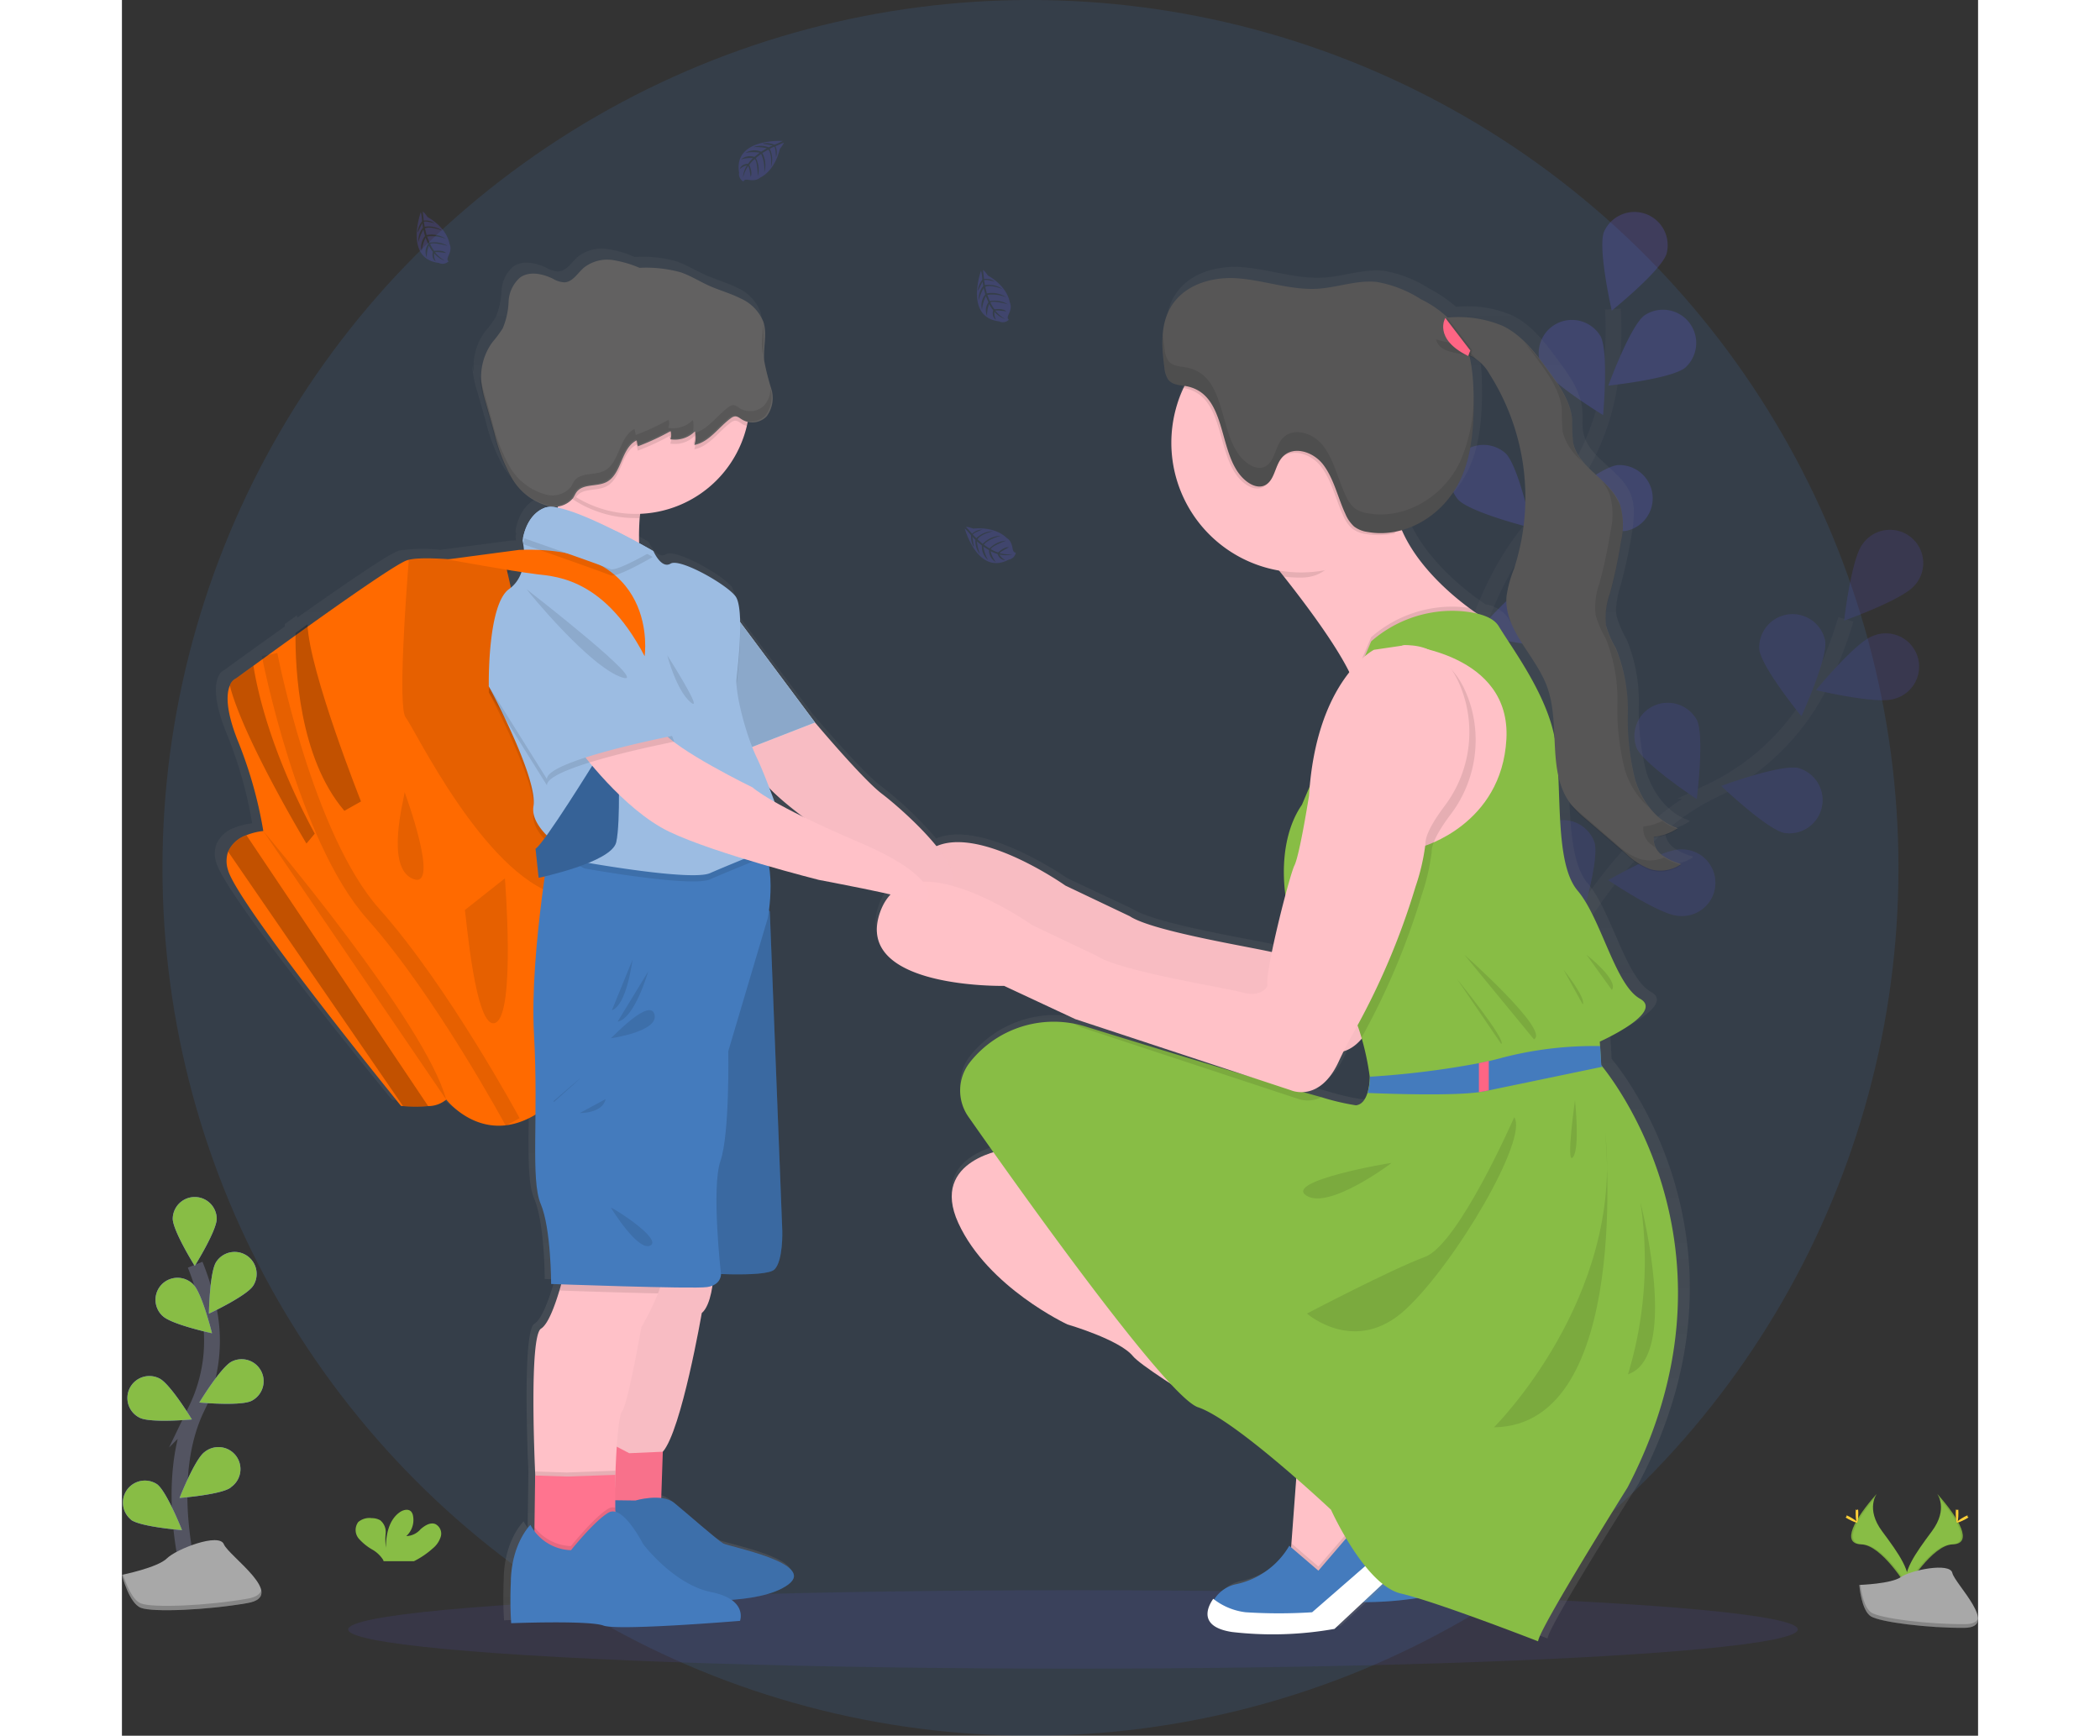 <svg xmlns="http://www.w3.org/2000/svg" width="266.126" height="220" viewBox="0 0 235.223 220"><rect x="0" y="0" width="235.223" height="220" fill="#333333" stroke="none"/><defs><linearGradient id="a" x1=".5" x2=".5" y1="1" gradientUnits="objectBoundingBox"><stop offset="0" stop-color="gray" stop-opacity=".251"/><stop offset=".54" stop-color="gray" stop-opacity=".122"/><stop offset="1" stop-color="gray" stop-opacity=".102"/></linearGradient></defs><g transform="translate(-29.748 -4.656)"><circle cx="110" cy="110" r="110" fill="#447bbd" opacity=".16" transform="translate(34.884 4.656)"/><ellipse cx="91.855" cy="4.972" fill="#6c63ff" opacity=".1" rx="91.855" ry="4.972" transform="translate(58.419 206.209)"/><path fill="#ffc1c7" d="M202.304 191.69l-.79 1.159-4.885 7.268-4.147 1.251-3.094-3.028.15-2 .771-10.378s-19.144-11.262-20.855-13.369-8.295-4.016-8.295-4.016-10.072-4.674-13.824-12.837 6.254-9.414 6.254-9.414l37.59 35.951z"/><path fill="#447bbd" d="M206.913 195.903l-11.915 11.125a44.648 44.648 0 01-12.969.4c-3.913-.59-3.16-2.736-2.13-4.213l.018-.026a4.329 4.329 0 012.538-1.67 10.258 10.258 0 006.815-4.89l3.687 3.16 6.385-7.446 4.721 2.217z"/><path fill="#fff" d="M192.166 205.051l11.897-10.357"/><path fill="#447bbd" d="M204.063 194.562l-2.8-1.317.263-.4.79-1.159-11.133-9.414-37.592-35.94s-10.006 1.245-6.254 9.409 13.824 12.837 13.824 12.837 6.583 1.909 8.295 4.016 20.868 13.364 20.868 13.364l-.772 10.378-.037.5-.245-.208a10.259 10.259 0 01-6.815 4.89 4.329 4.329 0 00-2.538 1.669l-.018.026c-1.053 1.475-1.783 3.621 2.13 4.213a44.649 44.649 0 0012.969-.395l11.915-11.125z" opacity=".1"/><g opacity=".2" transform="translate(208.168 71.806)"><path fill="none" stroke="#535461" stroke-miterlimit="10" stroke-width="2" d="M1.775 58.179s7.426-18.3 21.292-25.089a29.911 29.911 0 0013.58-13.187 50.347 50.347 0 003.4-8.55"/><path fill="#6c63ff" d="M48.766 7.023C47.32 8.84 39.839 11.5 39.839 11.5s.9-7.887 2.346-9.7a4.213 4.213 0 116.583 5.235z"/><path fill="#6c63ff" d="M46.196 21.414c-2.2.74-9.922-1.1-9.922-1.1s5.043-6.13 7.244-6.87a4.213 4.213 0 112.678 7.971z"/><path fill="#6c63ff" d="M32.279 38.427c-2.272-.474-8.01-5.959-8.01-5.959s7.449-2.746 9.722-2.275a4.213 4.213 0 01-1.712 8.234z"/><path fill="#6c63ff" d="M18.849 48.926c-2.32-.079-8.9-4.519-8.9-4.519s6.878-3.966 9.2-3.884a4.213 4.213 0 11-.295 8.4z"/><path fill="#6c63ff" d="M29.087 15.17c.295 2.3 5.324 8.445 5.324 8.445s3.313-7.215 3.015-9.517a4.213 4.213 0 00-8.339 1.072z"/><path fill="#6c63ff" d="M13.536 27.65c.972 2.107 7.61 6.465 7.61 6.465s1-7.873.026-9.983a4.213 4.213 0 00-7.636 3.518z"/><path fill="#6c63ff" d="M.082 41.853c.6 2.243 6.407 7.657 6.407 7.657s2.317-7.592 1.717-9.835a4.213 4.213 0 00-8.123 2.178z"/><path d="M48.766 7.023C47.32 8.84 39.839 11.5 39.839 11.5s.9-7.887 2.346-9.7a4.213 4.213 0 116.583 5.235z" opacity=".25"/><path d="M46.196 21.414c-2.2.74-9.922-1.1-9.922-1.1s5.043-6.13 7.244-6.87a4.213 4.213 0 112.678 7.971z" opacity=".25"/><path d="M32.279 38.427c-2.272-.474-8.01-5.959-8.01-5.959s7.449-2.746 9.722-2.275a4.213 4.213 0 01-1.712 8.234z" opacity=".25"/><path d="M18.849 48.926c-2.32-.079-8.9-4.519-8.9-4.519s6.878-3.966 9.2-3.884a4.213 4.213 0 11-.295 8.4z" opacity=".25"/><path d="M29.087 15.17c.295 2.3 5.324 8.445 5.324 8.445s3.313-7.215 3.015-9.517a4.213 4.213 0 00-8.339 1.072z" opacity=".25"/><path d="M13.536 27.65c.972 2.107 7.61 6.465 7.61 6.465s1-7.873.026-9.983a4.213 4.213 0 00-7.636 3.518z" opacity=".25"/><path d="M.082 41.853c.6 2.243 6.407 7.657 6.407 7.657s2.317-7.592 1.717-9.835a4.213 4.213 0 00-8.123 2.178z" opacity=".25"/></g><g opacity=".2" transform="translate(190.538 31.519)"><path fill="none" stroke="#535461" stroke-miterlimit="10" stroke-width="2" d="M7.582 69.188S8.519 49.46 19.35 38.456a29.924 29.924 0 008.44-16.942 50.37 50.37 0 00.369-9.2"/><path fill="#6c63ff" d="M34.949 5.332c-.761 2.2-6.939 7.178-6.939 7.178s-1.764-7.739-1.006-9.933a4.213 4.213 0 017.944 2.754z"/><path fill="#6c63ff" d="M37.3 19.758c-1.843 1.427-9.727 2.254-9.727 2.254s2.725-7.457 4.555-8.885a4.213 4.213 0 015.172 6.63z"/><path fill="#6c63ff" d="M29.806 40.427c-2.3.308-9.535-2.965-9.535-2.965s6.117-5.061 8.426-5.369a4.213 4.213 0 011.117 8.334z"/><path fill="#6c63ff" d="M20.626 54.787c-2.215.7-9.9-1.317-9.9-1.317s5.172-6.02 7.389-6.712a4.213 4.213 0 112.507 8.023z"/><path fill="#6c63ff" d="M19.087 19.546c1.053 2.075 7.826 6.2 7.826 6.2s.729-7.9-.313-9.977a4.213 4.213 0 00-7.513 3.776z"/><path fill="#6c63ff" d="M8.554 36.478c1.617 1.667 9.322 3.576 9.322 3.576s-1.667-7.763-3.284-9.43a4.213 4.213 0 00-6.038 5.854z"/><path fill="#6c63ff" d="M.575 54.336c1.317 1.917 8.584 5.1 8.584 5.1s-.334-7.931-1.643-9.848a4.213 4.213 0 00-6.941 4.74z"/></g><path fill="#6c63ff" d="M113.488 22.517s-6.275-.377-5.53 4.021a1.072 1.072 0 00.558 1.13s0-.327.643-.216a2.8 2.8 0 00.682.034 1.425 1.425 0 00.835-.345s1.764-.729 2.449-3.613c0 0 .508-.629.487-.79l-1.053.453a1.9 1.9 0 01.076 1.4s-.034-1.372-.237-1.34c-.042 0-.55.263-.55.263a3.125 3.125 0 01.153 2.3s.179-1.641-.348-2.2l-.745.434a3.3 3.3 0 01.234 2.5 4.7 4.7 0 00-.39-2.391l-.677.527a3.2 3.2 0 01.263 2.286s-.053-2-.413-2.154a4.124 4.124 0 00-.679.735s.466.985.176 1.5c0 0-.176-1.335-.324-1.34a4.424 4.424 0 00-.65 1.49 3.217 3.217 0 01.508-1.58 1.783 1.783 0 00-.9.466s.092-.624 1.053-.679a4.1 4.1 0 01.616-.711 3.813 3.813 0 00-1.525.176 1.712 1.712 0 011.7-.324l.669-.542a5.558 5.558 0 00-1.783.016 2.146 2.146 0 011.962-.14l.727-.434a6.517 6.517 0 00-1.7-.147 2.624 2.624 0 011.917.029l.527-.232s-.79-.153-1.011-.179-.24-.087-.24-.087a2.707 2.707 0 011.467.163 6.139 6.139 0 001.053-.479z" opacity=".196"/><path fill="#6c63ff" d="M97.009 43.918s-2.143 5.912 2.283 6.451a1.074 1.074 0 001.243-.216s-.311-.1-.024-.677a2.819 2.819 0 00.216-.645 1.425 1.425 0 00-.092-.9s-.2-1.9-2.768-3.373c0 0-.461-.666-.621-.693l.134 1.143a1.905 1.905 0 011.364.324s-1.317-.355-1.354-.153c0 .042.1.6.1.6a3.14 3.14 0 012.249.506s-1.522-.635-2.209-.292l.205.84a3.285 3.285 0 012.459.485 4.688 4.688 0 00-2.4-.305l.313.79a3.267 3.267 0 012.267.392s-1.935-.527-2.183-.213a4.064 4.064 0 00.513.861s1.074-.169 1.49.263c0 0-1.33-.208-1.377-.068a4.513 4.513 0 001.243 1.053 3.2 3.2 0 01-1.364-.932 1.775 1.775 0 00.192.985s-.571-.263-.353-1.2a4.242 4.242 0 01-.508-.79 3.883 3.883 0 00-.263 1.514 1.715 1.715 0 01.174-1.722l-.332-.79a5.33 5.33 0 00-.49 1.712 2.165 2.165 0 01.421-1.92l-.211-.819a6.629 6.629 0 00-.624 1.58 2.612 2.612 0 01.574-1.827l-.076-.566s-.369.706-.458.919-.153.205-.153.205a2.725 2.725 0 01.574-1.361 6.376 6.376 0 00-.154-1.161z" opacity=".1"/><path fill="#6c63ff" d="M138.625 38.939s-2.146 5.909 2.283 6.449a1.072 1.072 0 001.24-.213s-.308-.1-.024-.679a2.835 2.835 0 00.227-.645 1.4 1.4 0 00-.095-.9s-.2-1.9-2.768-3.376c0 0-.458-.666-.619-.693l.132 1.145a1.9 1.9 0 011.364.321s-1.317-.355-1.351-.15c0 .039.1.6.1.6a3.118 3.118 0 012.246.506s-1.519-.637-2.209-.292l.205.837a3.292 3.292 0 012.462.485 4.667 4.667 0 00-2.4-.3l.313.79a3.267 3.267 0 012.267.392s-1.935-.527-2.183-.216a4.142 4.142 0 00.511.861s1.077-.169 1.493.263c0 0-1.332-.208-1.377-.071a4.513 4.513 0 001.243 1.053 3.223 3.223 0 01-1.367-.935 1.769 1.769 0 00.192 1s-.574-.263-.355-1.2a4.157 4.157 0 01-.506-.79 3.82 3.82 0 00-.263 1.514 1.714 1.714 0 01.176-1.722l-.334-.79a5.277 5.277 0 00-.487 1.714 2.171 2.171 0 01.421-1.922l-.211-.819a6.563 6.563 0 00-.624 1.58 2.6 2.6 0 01.571-1.827l-.076-.564s-.369.706-.456.916-.153.208-.153.208a2.7 2.7 0 01.574-1.361 6.655 6.655 0 00-.162-1.169z" opacity=".196"/><path fill="#6c63ff" d="M67.627 31.534s-2.146 5.912 2.283 6.449a1.066 1.066 0 001.24-.213s-.308-.1-.024-.677a2.965 2.965 0 00.226-.645 1.425 1.425 0 00-.095-.9s-.2-1.9-2.768-3.376c0 0-.458-.664-.619-.69l.132 1.143a1.906 1.906 0 011.364.324s-1.317-.358-1.351-.153c0 .042.1.6.1.6a3.132 3.132 0 012.246.506s-1.522-.637-2.209-.292l.205.84a3.285 3.285 0 012.459.485 4.676 4.676 0 00-2.4-.305l.313.79a3.267 3.267 0 012.267.392s-1.938-.527-2.183-.216a4.149 4.149 0 00.511.864s1.077-.171 1.49.263c0 0-1.33-.208-1.377-.068a4.587 4.587 0 001.246 1.053 3.2 3.2 0 01-1.367-.935 1.769 1.769 0 00.192 1s-.574-.263-.355-1.2a4.113 4.113 0 01-.506-.79 3.831 3.831 0 00-.263 1.514 1.715 1.715 0 01.174-1.722l-.332-.79a5.352 5.352 0 00-.49 1.714 2.165 2.165 0 01.421-1.92l-.208-.822a6.565 6.565 0 00-.624 1.58 2.6 2.6 0 01.571-1.827l-.076-.564s-.369.706-.456.919-.153.205-.153.205a2.707 2.707 0 01.571-1.361 5.9 5.9 0 00-.155-1.175z" opacity=".196"/><path fill="#6c63ff" d="M136.552 71.633s1.656 6.056 5.585 3.95a1.072 1.072 0 00.89-.89s-.311.092-.411-.542a2.843 2.843 0 00-.187-.656 1.43 1.43 0 00-.592-.679s-1.256-1.435-4.213-1.161c0 0-.758-.279-.906-.208l.769.858a1.914 1.914 0 011.3-.527s-1.288.471-1.19.653c.018.037.427.437.427.437a3.113 3.113 0 012.128-.882s-1.609.358-1.975 1.035l.653.569a3.289 3.289 0 012.288-1.024s-1.669.432-2.138 1.138l.716.471a3.194 3.194 0 012.078-.987s-1.878.7-1.906 1.082a4.155 4.155 0 00.916.411s.79-.758 1.364-.65c0 0-1.206.6-1.164.737a4.677 4.677 0 001.619.137 3.2 3.2 0 01-1.654.024 1.775 1.775 0 00.729.706s-.621.113-.98-.774a4.1 4.1 0 01-.872-.355 3.839 3.839 0 00.658 1.388 1.71 1.71 0 01-.851-1.506l-.724-.45a5.476 5.476 0 00.587 1.683 2.167 2.167 0 01-.764-1.812l-.645-.548a6.651 6.651 0 00.408 1.659 2.628 2.628 0 01-.585-1.825l-.39-.416s.105.79.158 1.014 0 .263 0 .263a2.71 2.71 0 01-.319-1.443 6.5 6.5 0 00-.807-.88z" opacity=".196"/><path fill="url(#a)" d="M382.351 246.55a14.415 14.415 0 001.893 1.822l5.13 4.371a9.015 9.015 0 003 1.946 4.7 4.7 0 004.1-.629l-.087-.029.087-.058a7.736 7.736 0 01-2.467-1.13 2.773 2.773 0 01-1.086-1.843v-.108a1.931 1.931 0 01.029-.3 6.528 6.528 0 003.089-1.088l-.09-.032.09-.055c-2.733-.877-4.627-3.442-5.485-6.156a31.2 31.2 0 01-.953-8.447 20.745 20.745 0 00-1.53-8.332 13.678 13.678 0 01-1.277-2.923 4.546 4.546 0 01-.087-.94 12.553 12.553 0 01.585-3.023 63.013 63.013 0 001.443-6.717 15.764 15.764 0 00.234-2.436 6.261 6.261 0 00-.377-2.341c-1.206-3.134-5.4-4.611-6.038-7.9a6.916 6.916 0 01-.095-1.34v-.737c0-.245 0-.527-.021-.769-.182-2.315-1.614-4.324-3-6.2-1.664-2.259-3.423-4.608-5.98-5.812a14.223 14.223 0 00-7.007-1.04 18.229 18.229 0 00-3.471-2.357 15.652 15.652 0 00-5.69-2.217c-2.541-.279-5.053.7-7.6.858-3.465.224-6.867-1.053-10.333-1.317s-7.455.9-9 4.392a8.376 8.376 0 00-.653 2.667c-.016.176-.026.35-.034.527v.018a16.573 16.573 0 00.061 2.136v.082a3.9 3.9 0 00.042.427.4.4 0 00.013.124 3.356 3.356 0 00.045.395l.016.124c.021.166.045.332.066.5a5.3 5.3 0 00.219 1.006 1.891 1.891 0 00.279.527 2.227 2.227 0 001.527.711l.461.066c-.047.095-.1.19-.142.287a16.37 16.37 0 00-1.58 7.049 16.662 16.662 0 0014.146 16.4l.482.6c2.954 3.7 6.662 8.645 8.426 12.2-2.038 2.531-4.424 7.018-5.1 14.543l-1.009 2.354c-2.114 3.041-2.66 7.428-2.114 11.51-.6 2.207-1.275 4.979-1.746 7.273-3.5-.777-15.468-2.7-18.3-4.566l-8.295-3.908s-10.8-7.542-16.605-5.024a46.6 46.6 0 00-7.012-6.665c-2.475-1.856-8.632-9.108-8.632-9.108l-9.646-12.8a6.786 6.786 0 00-.59-3.294c-1.138-1.522-7.16-4.9-8.363-4.171s-2.209-1.58-2.209-1.58l-.092-.05c-.226-.132-.869-.5-1.762-.974a23.4 23.4 0 01.079-3.2c.018-.179.042-.358.068-.527a14.68 14.68 0 0013.735-11.2c.042-.166.071-.337.105-.506a2.588 2.588 0 002.43-.706 3.886 3.886 0 00.611-3.5 32.733 32.733 0 01-.922-3.579c-.166-1.672.424-3.423-.118-5a5.561 5.561 0 00-2.936-2.968c-1.28-.64-2.681-1.014-3.989-1.6-1.248-.553-2.409-1.3-3.7-1.733a15.3 15.3 0 00-5.266-.545 13.3 13.3 0 00-3.45-1.014 4.912 4.912 0 00-3.768.982c-.79.7-1.432 1.825-2.5 1.862a3.234 3.234 0 01-1.469-.466c-1.33-.637-3.012-1-4.213-.153a4.348 4.348 0 00-1.483 3.07 9.98 9.98 0 01-.753 3.4 14.778 14.778 0 01-1.3 1.735 7.457 7.457 0 00-1.456 5.124v.053c-.063-.263-.124-.508-.169-.766a4.3 4.3 0 00.026.582 14.986 14.986 0 00.587 2.662l1.09 3.818a22.433 22.433 0 002.172 5.63 9.271 9.271 0 001.477 1.856 6.823 6.823 0 003.31 1.92 4.242 4.242 0 001.353.082.873.873 0 01-.024.163c-.1-.018-.2-.04-.29-.053a2.812 2.812 0 00-1.293.034c-2.08.74-2.712 2.991-2.9 3.876-.042.226-.055.363-.055.363s.034.132.074.355l-.018.076c-.042.224-.055.363-.055.363s.034.132.074.361l-.542.013-9.078 1.187a20.761 20.761 0 00-5.1.076 2.108 2.108 0 00-.263.076c-1.317.456-7.349 4.619-12.763 8.45a1.978 1.978 0 00-.016-.308l-1.54 1.1v.319c-.384.263-.766.542-1.135.808-1.656 1.185-3.16 2.254-4.279 3.073-1.364.98-2.209 1.6-2.209 1.6a1.6 1.6 0 00-.832.935c-.427.987-.574 2.973.966 6.881a53.9 53.9 0 013.344 11.657 8.379 8.379 0 00-2.172.527 3.932 3.932 0 00-2.357 2.107 3.626 3.626 0 00-.018 2.344c1.269 4.5 22.28 30.072 22.28 30.072l.263.024a18.457 18.457 0 003.239 0 3.688 3.688 0 002.323-.832s4.658 5.98 11.5 1.906c-.047 5.424-.184 9.4.677 11.407 1.34 3.112 1.34 10.2 1.34 10.2l1.274.045c-.068.263-.145.527-.226.79-.587 1.941-1.454 4.287-2.37 4.848-1.543.948-.811 17.242-.748 18.649v.084l-.09 6.583v.527a6.378 6.378 0 01-.513-.811s-2.481 2.37-2.525 7.373a48.017 48.017 0 00.045 5.172s10.006-.387 11.884.3 17.579-.6 17.579-.6a2.308 2.308 0 00-1.093-2.673c2.67-.192 5.582-.7 7.289-1.941 3.752-2.71-7.571-4.821-8.361-5.251s-4.7-3.881-6.32-5.174a3.286 3.286 0 00-1.669-.621l.2-5.9c2.409-2.715 5.019-17.685 5.019-17.685.853-.711 1.224-2.441 1.377-3.5a1.6 1.6 0 001.1-1.472c2.757.092 6.225.071 6.891-.59 1.138-1.127 1-4.969 1-4.969l-1.606-40.668-.105-.155a20.277 20.277 0 00.016-5.614c3.608 1.03 6.415 1.73 6.415 1.73s5.43 1 9.24 1.843a6.228 6.228 0 00-1.38 2.317c-3.423 9.743 15.992 9.34 15.992 9.34l9.166 4.24L340 280.787a2352.524 2352.524 0 01-20.244-6.1 14.157 14.157 0 00-1.617-.392 13.749 13.749 0 00-13.232 4.879c-.037.05-.071.095-.111.142a5.793 5.793 0 00-.137 6.875 829.812 829.812 0 003.22 4.521c-2.736.827-7.262 3.131-4.511 9.056 3.813 8.213 14.048 12.9 14.048 12.9s6.691 1.922 8.426 4.042a31.117 31.117 0 004.832 3.5 12.515 12.515 0 003.552 3.007c2.933.966 8.645 5.6 12.663 9.082l-.6 8.311-.04.5-.249-.21a10.426 10.426 0 01-6.928 4.922 4.411 4.411 0 00-2.578 1.68l-.018.024-.153.221-.116-.087c-1.053 1.482-1.543 3.642 2.433 4.237a45.72 45.72 0 0013.166-.4l6.2-5.735a6.092 6.092 0 002.37 1.23c4.637 1.053 17.661 6.093 17.661 6.093 0-1.414 11.51-19.6 11.51-19.6 15.536-29.408-1.359-51.385-3.226-53.673l-.166-.2-.145-2.444-.032-.561s8.384-3.708 5.172-5.472-5-10.246-8.029-13.777c-2.37-2.754-2.233-9.148-2.483-14.6a8.771 8.771 0 001.7 3.687c.018.024.04.042.058.066l-.224-.195a2.708 2.708 0 00.179.234zm-103.31-2.259a37.093 37.093 0 004.213 3.589 73.838 73.838 0 01-3.557-1.843 77.398 77.398 0 00-.656-1.746zM247.1 216.734a4.353 4.353 0 01-1.356 1.978l-.527-2.272c.693.11 1.335.212 1.883.294zm105.245 62.437c.208-.448.424-.887.642-1.317a4.937 4.937 0 002.341-1.627 33.423 33.423 0 011.016 4.861v.118a7.415 7.415 0 01-.3 1.957c-.242.769-.685 1.493-1.488 1.58a29.379 29.379 0 01-4.442-1.035c-.714-.195-1.5-.413-2.336-.65 1.322-.088 3.148-.827 4.57-3.887zm20.605-55.561a4.343 4.343 0 00-2.775-1.593 31.117 31.117 0 01-1.037-.724c-2.212-1.619-6.628-5.266-8.653-9.925a11.151 11.151 0 001.648-.6 11.921 11.921 0 002.328-1.409c.242-.19.479-.387.706-.592a12.291 12.291 0 001.58-1.725c.187-.263.369-.513.527-.79a12.143 12.143 0 00.7-1.259 15.689 15.689 0 001.1-3.16c.1-.437.192-.882.263-1.33s.14-.9.19-1.351a38.139 38.139 0 00.187-4.811v-.316a23.534 23.534 0 00-.527-4.843c.118.045.237.09.35.142a3.545 3.545 0 01.542.329c-.042-.061-.09-.121-.134-.182a6.841 6.841 0 011.843 2.035 29.063 29.063 0 013.118 24.855 14.85 14.85 0 00-.948 3.442c-.371 4.242 3.687 7.478 5.2 11.465a20.782 20.782 0 01.974 6.4c-1.138-5.548-5.3-11.01-7.173-14.051z" transform="translate(-167.62 -140.754)"/><path fill="#ffc1c8" d="M104.677 166.739s-.2 3.292-1.448 4.345c0 0-2.567 14.878-4.937 17.577l-.395 1.514-9.875-1.118 1.975-13.166 1.843-12.113z"/><path d="M104.677 166.739s-.2 3.292-1.448 4.345c0 0-2.567 14.878-4.937 17.577l-.395 1.514-9.875-1.118 1.975-13.166 1.843-12.113z" opacity=".03"/><path fill="#ff748f" d="M94.036 188.846l4.255-.187-.226 6.7-3.257 2.183-5.867-1.285 2.141-8.953z"/><path d="M94.036 188.846l4.255-.187-.226 6.7-3.257 2.183-5.867-1.285 2.141-8.953z" opacity=".03"/><path fill="#447bbd" d="M94.807 194.844s3.342-.985 4.927.3 5.44 4.711 6.212 5.14 11.9 2.528 8.224 5.224-13.106 1.927-13.106 1.927-6.17-1.8-6.341-1.885-3.95-1.927-4.068-2.057 1.069-8.69 1.069-8.69z"/><path d="M94.807 194.844s3.342-.985 4.927.3 5.44 4.711 6.212 5.14 11.9 2.528 8.224 5.224-13.106 1.927-13.106 1.927-6.17-1.8-6.341-1.885-3.95-1.927-4.068-2.057 1.069-8.69 1.069-8.69z" opacity=".099"/><path fill="#ff6a00" d="M85.126 105.847l-.2 12.239-.448 26.109-.263.229c-7.834 6.781-13.364-.4-13.364-.4a3.592 3.592 0 01-2.286.827 17.863 17.863 0 01-3.186 0l-.263-.024s-20.676-25.429-21.927-29.906a3.65 3.65 0 01.018-2.328 3.9 3.9 0 012.32-2.083 8.182 8.182 0 012.138-.527 54.1 54.1 0 00-3.292-11.586c-1.517-3.884-1.369-5.856-.951-6.846a1.585 1.585 0 01.819-.93s.832-.614 2.172-1.58a876.218 876.218 0 014.213-3.055l1.514-1.085c5.585-4.008 12.316-8.727 13.693-9.216a2.014 2.014 0 01.263-.076c2.825-.682 12.308.735 12.308.735z"/><path fill="none" d="M85.125 105.847l-.2 12.239c-9.366-2.762-18.075-21.066-19.223-22.509-.982-1.253.026-15.212.4-19.957 2.825-.682 12.308.735 12.308.735z"/><path d="M85.125 105.847l-.2 12.239c-9.366-2.762-18.075-21.066-19.223-22.509-.982-1.253.026-15.212.4-19.957 2.825-.682 12.308.735 12.308.735z" opacity=".1"/><path fill="#ffc1c7" d="M192.627 82.01s-7.307 3.752-8.229 18.5c0 0-1.185 7.5-1.843 8.821s-3.818 13.759-3.423 15.273c0 0-.658 1.514-3.094.856s-15.6-2.7-18.564-4.674l-8.163-3.884s-15.931-11.257-19.288-1.58 15.734 9.287 15.734 9.287l9.019 4.213 27.32 9.014s3.621 1.646 6.056-3.621a61.8 61.8 0 015.53-9.48s5.53-15.536 5.464-18.169 5.923-8.885 5.923-8.885 1.185-16.589-8.558-16.26z"/><path d="M192.627 82.01s-7.307 3.752-8.229 18.5c0 0-1.185 7.5-1.843 8.821s-3.818 13.759-3.423 15.273c0 0-.658 1.514-3.094.856s-15.6-2.7-18.564-4.674l-8.163-3.884s-15.931-11.257-19.288-1.58 15.734 9.287 15.734 9.287l9.019 4.213 27.32 9.014s3.621 1.646 6.056-3.621a61.8 61.8 0 015.53-9.48s5.53-15.536 5.464-18.169 5.923-8.885 5.923-8.885 1.185-16.589-8.558-16.26z" opacity=".03"/><path fill="#ffc1c8" d="M115.341 94.818a12.715 12.715 0 002.238 1.411s6.056 7.207 8.492 9.05 10.4 8.887 8.79 11.555-3.423 2.072-3.423 2.072l-14.254-9.875s-5-3.586-6.022-5.3a39.591 39.591 0 01-2.272-5.3z"/><path d="M115.341 94.818a12.715 12.715 0 002.238 1.411s6.056 7.207 8.492 9.05 10.4 8.887 8.79 11.555-3.423 2.072-3.423 2.072l-14.254-9.875s-5-3.586-6.022-5.3a39.591 39.591 0 01-2.272-5.3z" opacity=".03"/><path fill="#dce6f2" d="M107.344 82.508l10.235 13.724-9.216 3.589-3.818-11.489z"/><path fill="#8ba8ca" d="M107.344 82.508l10.235 13.724-9.216 3.589-3.818-11.489z"/><path fill="#447bbd" d="M110.01 117.498l1.843 2.7 1.58 40.42s.132 3.818-.987 4.937-10.27.395-10.27.395.329-41.21.461-42 7.373-6.452 7.373-6.452z"/><path d="M110.01 117.498l1.843 2.7 1.58 40.42s.132 3.818-.987 4.937-10.27.395-10.27.395.329-41.21.461-42 7.373-6.452 7.373-6.452z" opacity=".15"/><path fill="#ffc1c8" d="M97.683 168.593a33.413 33.413 0 01-2.107 4.276s-1.712 9.767-2.441 10.667c-.527.658-.769 5.572-.856 8.134-.032.927-.045 1.546-.045 1.546l-10.064 4.8-.045-6.341v-.084c-.063-1.4-.79-17.593.735-18.535.9-.556 1.748-2.9 2.325-4.816.44-1.482.716-2.723.716-2.723s11.181-.727 12.113.471c.343.425.106 1.462-.331 2.605z"/><path d="M97.683 168.593a968.38 968.38 0 01-12.513-.369c.44-1.483.716-2.723.716-2.723s11.181-.727 12.113.471c.358.441.121 1.479-.316 2.621z" opacity=".1"/><path fill="#447bbd" d="M84.467 108.675s-3.094 16.458-2.5 27.056-.461 18.427.856 21.527 1.317 10.138 1.317 10.138 17.906.658 19.749.395 1.777-1.646 1.777-1.646-1.251-10.933-.066-14.356.987-13.89.987-13.89l5-16.853s1.514-7.571-1.646-10.665-25.474-1.706-25.474-1.706z"/><path fill="#ffc1c7" d="M190.718 195.64l-.79 1.159-4.885 7.268-4.147 1.251-3.094-3.028.15-2 .772-10.378s-19.144-11.262-20.855-13.369-8.295-4.016-8.295-4.016-10.072-4.674-13.825-12.837 6.254-9.414 6.254-9.414l37.59 35.951z"/><path d="M189.941 196.796l-4.885 7.268-4.147 1.251-3.094-3.028.15-2 3.4 2.92 6.386-7.439z" opacity=".1"/><path fill="#447bbd" d="M195.327 199.853l-11.915 11.125a44.649 44.649 0 01-12.969.395c-3.913-.59-3.16-2.736-2.13-4.213l.018-.026a4.329 4.329 0 012.538-1.669 10.259 10.259 0 006.815-4.89l3.687 3.16 6.385-7.442 4.721 2.217z"/><path fill="#fff" d="M195.329 199.979l-11.918 11.135a44.649 44.649 0 01-12.969.395c-3.913-.59-3.423-2.736-2.394-4.213a8.163 8.163 0 004.105 1.709 65.556 65.556 0 008.426 0l11.9-10.357z"/><path fill="#ffc1c8" d="M96.954 66.632c-.969.485-1.414 1.98-1.593 3.687a31.5 31.5 0 00.187 6.42s-13.166-3.6-11.76-4.3c.808-.4 1.238-3.336 1.456-5.751.163-1.785.211-3.289.211-3.289s14.132 1.917 11.499 3.233z"/><path fill="#ffc1c7" d="M201.757 82.608s-15.976 15.1-15.449 10.709a5.336 5.336 0 00-.553-2.454c-1.477-3.56-5.561-9.087-8.755-13.129-2.344-2.965-4.213-5.132-4.213-5.132s19.841-16.676 18.261-7.2a11.373 11.373 0 00.866 6.367c1.978 4.656 6.359 8.318 8.547 9.935.79.586 1.296.904 1.296.904z"/><path d="M188.854 68.299c-.287.355-1.351 1.6-1.667 1.933-3 3.126-3.4 7.636-8.076 7.636a16.414 16.414 0 01-2.107-.134c-2.344-2.965-4.213-5.132-4.213-5.132s19.836-16.676 18.256-7.2c-.374 2.252-3.026.928-2.193 2.897z" opacity=".1"/><path fill="#ffc1c7" d="M195.611 60.839a16.437 16.437 0 11-4.814-11.686 16.5 16.5 0 014.814 11.686z"/><path d="M201.754 82.607s-15.976 15.1-15.449 10.709a5.337 5.337 0 00-.553-2.454l2.309-5.445a15.623 15.623 0 0110.22-3.871 14.864 14.864 0 012.046.14l.132.021c.795.583 1.295.9 1.295.9z" opacity=".1"/><path fill="#88bd45" d="M220.54 193.204s-11.323 18.08-11.323 19.486c0 0-12.816-5-17.379-6.056s-8.866-10.62-8.866-10.62-12.113-11.412-16.853-12.992c-4.021-1.34-23.344-28.6-29.1-36.82a5.793 5.793 0 01.137-6.833l.108-.14a13.548 13.548 0 0114.6-4.461c8.289 2.562 22.646 6.965 29.887 8.953a30.4 30.4 0 004.371 1.03c.79-.082 1.224-.79 1.464-1.567a7.444 7.444 0 00.292-1.943v-.119a33.4 33.4 0 00-1.043-4.95c-.845-2.9-2.309-6.3-4.74-7.921-2.017-1.346-3.621-4.313-4.461-7.763-1.13-4.658-.869-10.2 1.651-13.83l2.436-5.746 4.074-9.611 2.27-5.356a15.623 15.623 0 0110.22-3.871 14.869 14.869 0 012.046.14c1.746.242 3.255.766 3.884 1.8 1.93 3.16 6.32 8.953 7.2 14.746s-.174 15.273 2.81 18.785 4.74 11.936 7.9 13.693-5.09 5.44-5.09 5.44l.032.556.142 2.43s.058.066.163.2c1.833 2.27 18.44 24.114 3.168 53.34z"/><path fill="#447bbd" d="M217.379 139.86c-3.46.724-11.028 2.3-14.4 2.994l-.592.121c-.2.04-.419.076-.658.111-3.392.466-10.749.237-14.117.1a7.45 7.45 0 00.292-1.943v-.118a111.244 111.244 0 0013.838-1.72c.424-.087.843-.179 1.251-.263.59-.137 1.164-.282 1.712-.435a46.059 46.059 0 0112.376-1.464l.142 2.43s.038.055.156.187z"/><path fill="#ff6584" d="M202.963 139.13v3.723l-.592.121c-.2.039-.419.076-.658.111v-3.675c.423-.093.842-.185 1.25-.28z"/><path d="M206.188 146.261s-7.044 16.129-11.323 17.708-14.944 7.176-14.944 7.176 6.122 5.4 12.508-.527 15.603-21.724 13.759-24.357z" opacity=".1"/><path d="M213.89 144.094s.658 6.122-.263 7.241.263-7.241.263-7.241z" opacity=".1"/><path d="M217.709 148.104s3.555 37.26-14.088 37.458c0 .005 16.524-16.392 14.088-37.458z" opacity=".1"/><path d="M222.185 157.057s5.069 19.552-1.58 21.79a49.594 49.594 0 001.58-21.79z" opacity=".1"/><path d="M190.652 152.054c-.329 0-13.693 2.3-10.8 4.147s10.8-4.147 10.8-4.147z" opacity=".1"/><path d="M199.869 125.661s10.928 9.677 8.821 10.73" opacity=".1"/><path d="M198.947 128.755s6.32 7.768 5.6 8.229" opacity=".1"/><path d="M212.442 127.565s2.9 3.621 2.436 4.411" opacity=".1"/><path d="M215.339 125.661s4.147 3.22 3.226 4.477" opacity=".1"/><path fill="#ffc1c7" d="M192.298 86.426s13.5 1.053 12.9 11.915-10.662 13.627-10.662 13.627l-13.1-3.752s5.859-21.066 10.862-21.79z"/><path d="M151.872 134.767c8.289 2.562 22.646 6.965 29.887 8.953a3.829 3.829 0 01-3.089.171l-27.32-9.014-1.069-.5a13.593 13.593 0 011.591.39z" opacity=".1"/><path d="M198.104 107.923c-1.282 1.712-2.412 3.555-2.37 4.708a27.582 27.582 0 01-1.259 5.448 91.074 91.074 0 01-7.636 18.1c-.845-2.9-2.309-6.3-4.74-7.921-2.017-1.346-3.621-4.313-4.461-7.763a45.657 45.657 0 011.5-5.1c.658-1.317 1.843-8.821 1.843-8.821a39.434 39.434 0 01.745-5.659 23.848 23.848 0 014.074-9.611 11.374 11.374 0 013.423-3.228l3.884-.592c4.477-.15 6.636 3.255 7.676 6.986a15.61 15.61 0 01-2.679 13.453z" opacity=".1"/><path fill="#ffc1c7" d="M188.414 87.014s-7.307 3.752-8.229 18.5c0 0-1.185 7.5-1.843 8.821s-3.818 13.759-3.423 15.273c0 0-.658 1.514-3.094.856s-15.6-2.7-18.564-4.674l-8.163-3.884s-15.931-11.257-19.288-1.58 15.734 9.287 15.734 9.287l9.019 4.213 27.32 9.014s3.621 1.646 6.056-3.621a53.814 53.814 0 011.893-3.7 91.539 91.539 0 007.85-18.48 26.623 26.623 0 001.259-5.448c-.029-1.153 1.1-3 2.37-4.708a15.521 15.521 0 002.66-13.456c-1.04-3.731-3.21-7.136-7.676-6.983z"/><path d="M96.954 66.632c-.969.485-1.414 1.98-1.593 3.687h-.517a14.4 14.4 0 01-9.6-3.644c.163-1.785.211-3.289.211-3.289s14.132 1.929 11.499 3.246z" opacity=".1"/><path fill="#ffc1c8" d="M109.33 55.31a14.483 14.483 0 11-14.483-14.483A14.483 14.483 0 01109.33 55.31z"/><path d="M114.223 112.029s-7.571 3.028-9.94 4.082-15.931-1.382-15.931-1.382-7.044-3.555-6.451-7.11-5.661-15.2-5.661-15.2-.2-10.335 2.567-12.31 1.712-6.122 1.712-6.122.013-.137.055-.361c.171-.88.79-3.118 2.841-3.852a2.723 2.723 0 011.272-.034c1.967.3 5.2 1.762 7.871 3.112a102.358 102.358 0 014.461 2.4l.09.05s.987 2.3 2.172 1.58 7.11 2.633 8.229 4.147.329 8.624.132 10.4 1.119 7.044 2.567 10.067 4.014 10.533 4.014 10.533z" opacity=".1"/><path fill="#9cbce2" d="M114.223 111.239s-7.571 3.028-9.94 4.082-15.931-1.382-15.931-1.382-7.044-3.555-6.451-7.11-5.661-15.2-5.661-15.2-.2-10.335 2.567-12.31 1.712-6.122 1.712-6.122.013-.137.055-.361c.171-.88.79-3.118 2.841-3.852a2.723 2.723 0 011.272-.034c1.967.3 5.2 1.762 7.871 3.112a102.358 102.358 0 014.461 2.4l.09.05s.987 2.3 2.172 1.58 7.11 2.633 8.229 4.147.329 8.624.132 10.4 1.119 7.044 2.567 10.067 4.014 10.533 4.014 10.533z"/><path fill="#447bbd" d="M89.712 101.128s-6.5 10.533-7.549 11.1l.395 3.687s9.261-1.933 9.832-4.521.263-10.4.263-10.4z"/><path d="M89.712 101.128s-6.5 10.533-7.549 11.1l.395 3.687s9.261-1.933 9.832-4.521.263-10.4.263-10.4z" opacity=".2"/><path d="M98.852 87.709s1.151 4.445 2.962 5.959-2.962-5.959-2.962-5.959z" opacity=".1"/><path fill="#ffc1c8" d="M87.561 99.427c.166.3 5.727 7.868 11.586 10.665s18.928 6.091 18.928 6.091 10.6 1.975 12.408 2.731 4.116-2.633-7.241-7.47-13.561-6.978-13.561-6.978-9.875-4.811-11.455-7.181-10.665 2.142-10.665 2.142z"/><path d="M91.708 136.255c.2-.132 4.937-5.2 5.53-3.028s-5.53 3.028-5.53 3.028z" opacity=".1"/><path d="M94.473 126.249c-.066.2-.724 5.793-2.633 6.451" opacity=".1"/><path d="M96.448 127.768s-1.712 5.991-3.884 6.38" opacity=".1"/><path d="M87.759 145.734s2.9.066 3.292-1.777" opacity=".1"/><path d="M91.708 157.721c.395.066 6.583 4.016 5 4.806s-5-4.806-5-4.806z" opacity=".1"/><path d="M92.27 191.063v.608c-.032.927-.045 1.546-.045 1.546l-10.064 4.8-.045-6.341v-.513l4.029.129z" opacity=".1"/><path fill="#ff748f" d="M94.152 200.282l-8.395 3.213-3.768-2.228.039-3.049.087-6.546 4.029.129 6.125-.213v4.584z"/><path d="M94.144 200.284l-8.395 3.213-3.768-2.228.039-3.049a6.1 6.1 0 004.629 2.4s2.954-3.687 4.753-4.756a1.1 1.1 0 01.858-.116v.429z" opacity=".1"/><path fill="#447bbd" d="M86.657 201.141a6.053 6.053 0 01-5.14-3.213s-2.441 2.357-2.486 7.326a47.519 47.519 0 00.045 5.14s9.851-.384 11.694.3 17.306-.6 17.306-.6 1.027-2.7-3.642-3.642-8.524-5.912-8.653-6.125-2.57-5-4.369-3.95-4.755 4.764-4.755 4.764z"/><path d="M95.735 39.31l-.982-.134.614-.016z" opacity=".1"/><path d="M109.33 55.309a14.516 14.516 0 01-.387 3.336 2.317 2.317 0 01-.624-.263c-.282-.182-.564-.432-.9-.4a1.066 1.066 0 00-.527.242c-1.559 1.14-2.718 3.015-4.613 3.378a3.044 3.044 0 00.074-1.722 3.563 3.563 0 01-3.12 1 1.5 1.5 0 00.045-1.035 30.222 30.222 0 01-4.158 1.93c-.05-.263-.1-.506-.147-.758-2.017.985-1.859 4.326-3.876 5.311-1.2.587-2.9.166-3.726 1.224a1.975 1.975 0 00-.09.129 14.483 14.483 0 1122.04-12.358z" opacity=".1"/><path fill="#626161" d="M95.737 38.781a14.232 14.232 0 00-3.76-1.159 4.781 4.781 0 00-3.708.977c-.79.7-1.409 1.812-2.462 1.843a3.169 3.169 0 01-1.448-.463c-1.317-.632-2.962-.99-4.15-.153a4.315 4.315 0 00-1.459 3.055 9.769 9.769 0 01-.74 3.384 15.011 15.011 0 01-1.282 1.725 7.452 7.452 0 00-1.432 5.093 14.783 14.783 0 00.574 2.646l1.074 3.794a22.411 22.411 0 002.138 5.6 7.583 7.583 0 004.582 3.631 3.064 3.064 0 003.255-.961c.169-.263.276-.545.461-.79.816-1.053 2.525-.635 3.726-1.222 2.017-.985 1.859-4.326 3.876-5.311l.15.756a30.64 30.64 0 004.155-1.928 1.519 1.519 0 01-.042 1.035 3.573 3.573 0 003.118-1 3.044 3.044 0 01-.074 1.722c1.9-.366 3.055-2.241 4.613-3.381a1.087 1.087 0 01.527-.24c.334-.029.614.221.9.4a2.523 2.523 0 003.118-.4 3.892 3.892 0 00.6-3.481 29.172 29.172 0 01-.9-3.555c-.166-1.662.413-3.4-.118-4.977a5.5 5.5 0 00-2.9-2.949c-1.267-.637-2.633-1.009-3.926-1.58-1.227-.55-2.37-1.288-3.644-1.722a16.511 16.511 0 00-5.793-.527"/><path fill="#ff6a00" d="M95.988 87.83s2.107-14.175-15.931-13.474l-9.085 1.208s8.666 1.559 10.751 1.788l.221.032c1.928.353 8.603-.088 14.044 10.446z"/><path d="M84.467 144.357v-.163c7.397-6.396 0 .163 0 .163z" opacity=".1"/><path d="M68.555 144.85a17.869 17.869 0 01-3.186 0L43.21 112.603a3.9 3.9 0 012.32-2.083z" opacity=".24"/><path d="M54.184 110.323l-1.053 1.251s-7.989-13.271-9.706-20.013a1.585 1.585 0 01.819-.93s.832-.614 2.172-1.58c.498 3.171 2.196 10.924 7.768 21.272z" opacity=".24"/><path d="M60.044 106.238l-2.107 1.185c-5.751-6.731-6.241-18.038-6.188-22.543l1.517-1.09c.206 5.915 6.778 22.448 6.778 22.448z" opacity=".24"/><path d="M65.574 105.056c-.066.856-2.5 9.545 1.053 10.994s-1.053-10.994-1.053-10.994z" opacity=".1"/><path d="M73.21 120c.132.461 1.317 15.47 3.884 14.285s1.185-18.3 1.185-18.3z" opacity=".1"/><path d="M195.61 60.839a16.437 16.437 0 01-4.6 11.428 9.617 9.617 0 01-3.66.063 3.645 3.645 0 01-1.712-.687 4.452 4.452 0 01-1.109-1.6c-.961-2.067-1.454-4.455-2.8-6.225s-4.084-2.546-5.385-.732c-.708.985-.827 2.5-1.772 3.181-1.135.822-2.633-.145-3.515-1.317-2.607-3.423-1.714-10.154-6.686-11.1l-.2-.034a16.5 16.5 0 0131.443 7.025z" opacity=".1"/><path fill="#575656" d="M164.63 53.603c-.806-.155-1.741-.134-2.28-.829a3.191 3.191 0 01-.487-1.519c-.324-2.333-.5-4.837.429-6.952 1.525-3.468 5.448-4.627 8.858-4.369s6.757 1.53 10.167 1.317c2.507-.163 4.979-1.132 7.478-.856a15.217 15.217 0 015.6 2.207 13.393 13.393 0 014.545 3.573c1.733 2.383 2.059 5.675 2.107 8.763.058 3.626-.2 7.391-1.719 10.583-2.207 4.632-7.128 7.389-11.715 6.559a3.644 3.644 0 01-1.712-.687 4.476 4.476 0 01-1.106-1.6c-.964-2.07-1.456-4.455-2.8-6.228s-4.084-2.544-5.385-.729c-.708.982-.827 2.5-1.772 3.181-1.135.819-2.633-.147-3.515-1.317-2.614-3.429-1.721-10.154-6.693-11.097z"/><path fill="#575656" d="M204.704 45.948c2.509 1.2 4.25 3.531 5.885 5.777 1.361 1.867 2.77 3.863 2.949 6.164a24.628 24.628 0 00.111 2.828c.629 3.273 4.74 4.74 5.941 7.858a9.14 9.14 0 01.137 4.658 62.854 62.854 0 01-1.419 6.67 8.881 8.881 0 00-.487 4.024 12.349 12.349 0 001.253 2.9 20.814 20.814 0 011.509 8.282 31.341 31.341 0 00.935 8.4c.845 2.7 2.71 5.245 5.4 6.117a6.344 6.344 0 01-3.039 1.08 2.537 2.537 0 001.053 2.338 7.677 7.677 0 002.428 1.124 4.582 4.582 0 01-4.034.621 9.043 9.043 0 01-2.952-1.933l-5.048-4.342a14.247 14.247 0 01-1.862-1.812c-3.265-4.058-1.317-10.206-3.139-15.081-1.485-3.963-5.477-7.181-5.111-11.4a14.872 14.872 0 01.932-3.423 29.142 29.142 0 00-3.068-24.7 5.847 5.847 0 00-2.207-2.257c-1.461-.7-3.55-.4-4.379-1.791a6.949 6.949 0 01-.566-2.852 14.563 14.563 0 018.778.75z"/><path d="M76.467 90.531a9.585 9.585 0 0116.732-4.835 21.029 21.029 0 013.71 5.73c2.633 6.649 2.831 7.241 2.831 7.241s-16.26 3.16-16.129 5.53l-7.373-11.783s.055-.738.229-1.883z" opacity=".1"/><path fill="#9cbce2" d="M76.467 89.742a9.585 9.585 0 0116.732-4.835 21.029 21.029 0 013.71 5.73c2.633 6.649 2.831 7.241 2.831 7.241s-16.26 3.16-16.129 5.53l-7.373-11.783s.055-.738.229-1.883z"/><path d="M81.044 79.348c.2.329 7.966 9.809 12.047 11.16s-12.047-11.16-12.047-11.16z" opacity=".1"/><path d="M47.668 109.994s20.539 24.23 23.172 34.03" opacity=".1"/><path fill="none" stroke="#000" stroke-miterlimit="10" stroke-width="2" d="M48.458 87.611s4.477 23.172 13.166 32.915 17.643 26.332 17.643 26.332" opacity=".1"/><g opacity=".1" transform="translate(75.135 45.651)"><path d="M36.786 8.247a3.139 3.139 0 01-.748 2.107 2.523 2.523 0 01-3.118.4c-.282-.179-.561-.429-.9-.4a1.087 1.087 0 00-.527.24c-1.483 1.085-2.6 2.833-4.345 3.315a3.042 3.042 0 01-.137 1.382c1.9-.366 3.055-2.241 4.613-3.381a1.088 1.088 0 01.527-.24c.334-.029.614.221.9.4a2.523 2.523 0 003.118-.4 3.888 3.888 0 00.617-3.423z"/><path d="M35.736 3.307c.021.216.058.429.1.643a16.653 16.653 0 000-3.95c.005 1.074-.211 2.212-.1 3.307z"/><path d="M26.964 12.24a3.573 3.573 0 01-3.118 1 1.519 1.519 0 00.042-1.035 30.638 30.638 0 01-4.155 1.928l-.15-.756c-2.017.985-1.859 4.326-3.876 5.311-1.2.587-2.9.163-3.726 1.222-.184.24-.292.527-.461.79a3.06 3.06 0 01-3.255.961 7.561 7.561 0 01-4.582-3.631 22.515 22.515 0 01-2.138-5.6L.471 8.636C.295 8.004.116 7.372 0 6.727a3.865 3.865 0 00.029.579 14.783 14.783 0 00.574 2.646l1.074 3.794a22.413 22.413 0 002.138 5.6 7.583 7.583 0 004.582 3.631 3.064 3.064 0 003.255-.961c.169-.263.276-.545.461-.79.816-1.053 2.525-.635 3.726-1.222 2.017-.985 1.859-4.326 3.876-5.311l.15.756a30.64 30.64 0 004.147-1.928 1.519 1.519 0 01-.042 1.035 3.573 3.573 0 003-.89 3.042 3.042 0 000-1.427z"/></g><path d="M97.017 75.25c-1.417.816-4.708 2.633-5.374 2.323-.711-.329-8.468-3.044-11.06-3.95.171-.88.79-3.118 2.841-3.852a2.723 2.723 0 011.272-.034l7.868 3.112c2.204 1.119 4.034 2.163 4.453 2.401z" opacity=".1"/><path fill="#9cbce2" d="M97.017 74.46c-1.417.816-4.708 2.633-5.374 2.323-.711-.329-8.468-3.044-11.06-3.95.171-.88.79-3.118 2.841-3.852a2.723 2.723 0 011.272-.034l7.868 3.112c2.204 1.119 4.034 2.163 4.453 2.401z"/><path d="M201.054 54.625a21.081 21.081 0 01-1.714 8.529c-2.207 4.632-7.128 7.389-11.715 6.559a3.645 3.645 0 01-1.712-.687 4.476 4.476 0 01-1.106-1.6c-.964-2.07-1.456-4.455-2.8-6.228s-4.084-2.544-5.385-.729c-.708.982-.827 2.5-1.772 3.181-1.135.819-2.633-.147-3.515-1.317-2.607-3.423-1.714-10.156-6.686-11.1-.806-.155-1.741-.134-2.28-.829a3.19 3.19 0 01-.487-1.519 27.13 27.13 0 01-.211-1.933 19.182 19.182 0 00.211 4.3 3.19 3.19 0 00.487 1.519c.54.7 1.475.674 2.28.829 4.972.943 4.079 7.668 6.686 11.1.88 1.156 2.37 2.122 3.515 1.317.945-.682 1.053-2.2 1.772-3.181 1.3-1.814 4.037-1.04 5.385.729s1.843 4.158 2.8 6.228a4.476 4.476 0 001.106 1.6 3.644 3.644 0 001.712.687c4.587.829 9.509-1.928 11.715-6.559 1.522-3.191 1.777-6.957 1.72-10.583-.006-.113-.006-.218-.006-.313z" opacity=".1"/><g opacity=".1" transform="translate(196.258 47.641)"><path d="M22.014 19.623a9.14 9.14 0 01.137 4.658 62.837 62.837 0 01-1.419 6.665 8.881 8.881 0 00-.487 4.024 12.349 12.349 0 001.253 2.9 20.815 20.815 0 011.509 8.282 31.34 31.34 0 00.935 8.4 10.369 10.369 0 003.023 4.766 11.107 11.107 0 01-1.706-3.349 31.235 31.235 0 01-.935-8.4 20.748 20.748 0 00-1.509-8.279 12.759 12.759 0 01-1.253-2.9 9 9 0 01.487-4.026 62.812 62.812 0 001.419-6.683 9.151 9.151 0 00-.137-4.661 8.585 8.585 0 00-2.257-3.01 6.149 6.149 0 01.94 1.614z"/><path d="M30.656 62.084a6.878 6.878 0 01-1.959-1.022 6.367 6.367 0 01-2.4.7A2.536 2.536 0 0027.35 64.1a3.649 3.649 0 00.448.308 2.106 2.106 0 01-.176-1.24 6.4 6.4 0 003.034-1.084z"/><path d="M3.286.898c-1-.479-2.3-.49-3.286-.9a2.7 2.7 0 00.224.527c.83 1.39 2.918 1.09 4.379 1.791a3.592 3.592 0 01.527.324A5.068 5.068 0 003.286.898z"/><path d="M28.924 65.704a4.574 4.574 0 01-3.184.15 9.043 9.043 0 01-2.952-1.933l-5.048-4.342c-.24-.205-.477-.413-.708-.624.053.071.105.145.163.216a14.084 14.084 0 001.862 1.812l5.048 4.345a9.085 9.085 0 002.952 1.933 4.582 4.582 0 004.034-.624 8.529 8.529 0 01-2.167-.932z"/><path d="M13.014 2.77c1.361 1.867 2.77 3.863 2.949 6.164a24.656 24.656 0 00.111 2.827 7.041 7.041 0 002.409 3.658 5.2 5.2 0 01-1.093-2.251 24.7 24.7 0 01-.111-2.831c-.179-2.3-1.58-4.3-2.949-6.162A28.167 28.167 0 0011.094.27c.68.802 1.306 1.655 1.92 2.5z"/></g><path d="M197.72 44.953s-1.58 2.633 2.9 4.827l.263-.7z" opacity=".1"/><path fill="#ff6584" d="M197.456 44.953s-1.58 2.633 2.9 4.827l.263-.7z"/><path fill="#88bd45" d="M259.788 193.991s1.448 1.893-.666 4.74-3.858 5.266-3.16 7.049c0 0 3.192-5.306 5.793-5.38s.89-3.218-1.967-6.409z"/><path d="M259.788 193.991a2.388 2.388 0 01.3.592c2.533 2.978 3.881 5.756 1.446 5.825-2.267.066-4.987 4.121-5.64 5.145.021.079.047.155.076.234 0 0 3.191-5.306 5.793-5.38s.878-3.225-1.975-6.416z" opacity=".1"/><path fill="#ffd037" d="M262.478 196.403c0 .666-.076 1.206-.169 1.206s-.166-.527-.166-1.206.092-.353.184-.353.151-.313.151.353z"/><path fill="#ffd037" d="M263.401 197.198c-.585.319-1.1.511-1.138.429s.392-.406.977-.724.355-.087.4 0 .348-.024-.239.295z"/><path fill="#88bd45" d="M252.138 193.991s-1.448 1.893.666 4.74 3.858 5.266 3.16 7.049c0 0-3.189-5.306-5.793-5.38s-.879-3.218 1.967-6.409z"/><path d="M252.142 193.991a2.383 2.383 0 00-.3.592c-2.533 2.978-3.881 5.756-1.446 5.825 2.267.066 4.987 4.121 5.64 5.145a2.057 2.057 0 01-.079.234s-3.189-5.306-5.793-5.38-.872-3.225 1.978-6.416z" opacity=".1"/><path fill="#ffd037" d="M249.458 196.403c0 .666.076 1.206.169 1.206s.166-.527.166-1.206-.092-.353-.184-.353-.151-.313-.151.353z"/><path fill="#ffd037" d="M248.536 197.198c.585.319 1.093.511 1.138.429s-.392-.406-.977-.724-.355-.087-.4 0-.346-.024.239.295z"/><path fill="#a8a8a8" d="M249.918 205.541s4.045-.126 5.266-.993 6.222-1.906 6.525-.527 6.077 6.923 1.511 6.96-10.609-.711-11.826-1.451-1.476-3.989-1.476-3.989z"/><path d="M263.3 210.512c-4.566.037-10.609-.711-11.826-1.451-.927-.566-1.3-2.591-1.419-3.523h-.137s.263 3.263 1.475 4.005 7.26 1.488 11.826 1.451c1.317 0 1.772-.479 1.748-1.174-.19.429-.687.692-1.667.692z" opacity=".2"/><path fill="#88bd45" d="M69.155 200.898a3.075 3.075 0 001.011-1.522 1.361 1.361 0 00-.706-1.554c-.648-.248-1.34.2-1.864.656a2.49 2.49 0 01-1.814.874 2.757 2.757 0 00.853-2.583 1.085 1.085 0 00-.237-.527c-.358-.384-1.011-.219-1.443.084-1.369.961-1.751 2.823-1.756 4.495a8.292 8.292 0 01-.026-1.843 1.9 1.9 0 00-.7-1.638 2.107 2.107 0 00-1.053-.263 2.193 2.193 0 00-1.722.49 1.694 1.694 0 00.068 2.107 6.83 6.83 0 001.78 1.427 3.95 3.95 0 011.274 1.214 1.27 1.27 0 01.095.219h3.84a10.734 10.734 0 002.4-1.636z"/><path fill="none" stroke="#535461" stroke-miterlimit="10" stroke-width="2" d="M38.493 205.051s-3.687-12.561.693-21.808a19.857 19.857 0 001.606-12.447 33.51 33.51 0 00-1.764-5.843"/><path fill="#6c63ff" d="M41.764 159.109c0 1.538-2.789 6-2.789 6s-2.789-4.477-2.789-6a2.789 2.789 0 015.577 0z"/><path fill="#6c63ff" d="M46.369 167.635c-.837 1.293-5.6 3.526-5.6 3.526s.084-5.266.922-6.554a2.788 2.788 0 114.682 3.029z"/><path fill="#6c63ff" d="M46.172 182.21c-1.375.693-6.617.213-6.617.213s2.733-4.5 4.108-5.193a2.788 2.788 0 112.51 4.98z"/><path fill="#6c63ff" d="M43.534 193.201c-1.238.916-6.486 1.317-6.486 1.317s1.933-4.9 3.16-5.812a2.789 2.789 0 113.315 4.477z"/><path fill="#6c63ff" d="M34.914 171.458c1.1 1.074 6.249 2.186 6.249 2.186s-1.261-5.111-2.37-6.185a2.789 2.789 0 10-3.884 4z"/><path fill="#6c63ff" d="M32 184.353c1.375.693 6.617.216 6.617.216s-2.731-4.5-4.108-5.193A2.787 2.787 0 1032 184.353z"/><path fill="#6c63ff" d="M30.878 197.278c1.238.914 6.486 1.317 6.486 1.317s-1.933-4.9-3.16-5.814a2.789 2.789 0 00-3.315 4.477z"/><path fill="#88bd45" d="M41.764 159.109c0 1.538-2.789 6-2.789 6s-2.789-4.477-2.789-6a2.789 2.789 0 015.577 0z"/><path fill="#88bd45" d="M46.369 167.635c-.837 1.293-5.6 3.526-5.6 3.526s.084-5.266.922-6.554a2.788 2.788 0 114.682 3.029z"/><path fill="#88bd45" d="M46.172 182.21c-1.375.693-6.617.213-6.617.213s2.733-4.5 4.108-5.193a2.788 2.788 0 112.51 4.98z"/><path fill="#88bd45" d="M43.534 193.201c-1.238.916-6.486 1.317-6.486 1.317s1.933-4.9 3.16-5.812a2.789 2.789 0 113.315 4.477z"/><path fill="#88bd45" d="M34.914 171.458c1.1 1.074 6.249 2.186 6.249 2.186s-1.261-5.111-2.37-6.185a2.789 2.789 0 10-3.884 4z"/><path fill="#88bd45" d="M32 184.353c1.375.693 6.617.216 6.617.216s-2.731-4.5-4.108-5.193A2.787 2.787 0 1032 184.353z"/><path fill="#88bd45" d="M30.878 197.278c1.238.914 6.486 1.317 6.486 1.317s-1.933-4.9-3.16-5.814a2.789 2.789 0 00-3.315 4.477z"/><path fill="#a8a8a8" d="M29.748 204.261s4.505-.9 5.706-2.088 6.609-3.281 7.21-1.791 8.11 6.562 3 7.457-12.015 1.193-13.519.6-2.397-4.178-2.397-4.178z"/><path d="M45.669 207.284c-5.108.9-12.015 1.193-13.519.6-1.143-.456-1.938-2.633-2.251-3.652l-.15.032s.9 3.579 2.4 4.174 8.411.3 13.519-.6c1.472-.263 1.893-.866 1.735-1.633-.131.502-.639.884-1.734 1.079z" opacity=".2"/></g></svg>